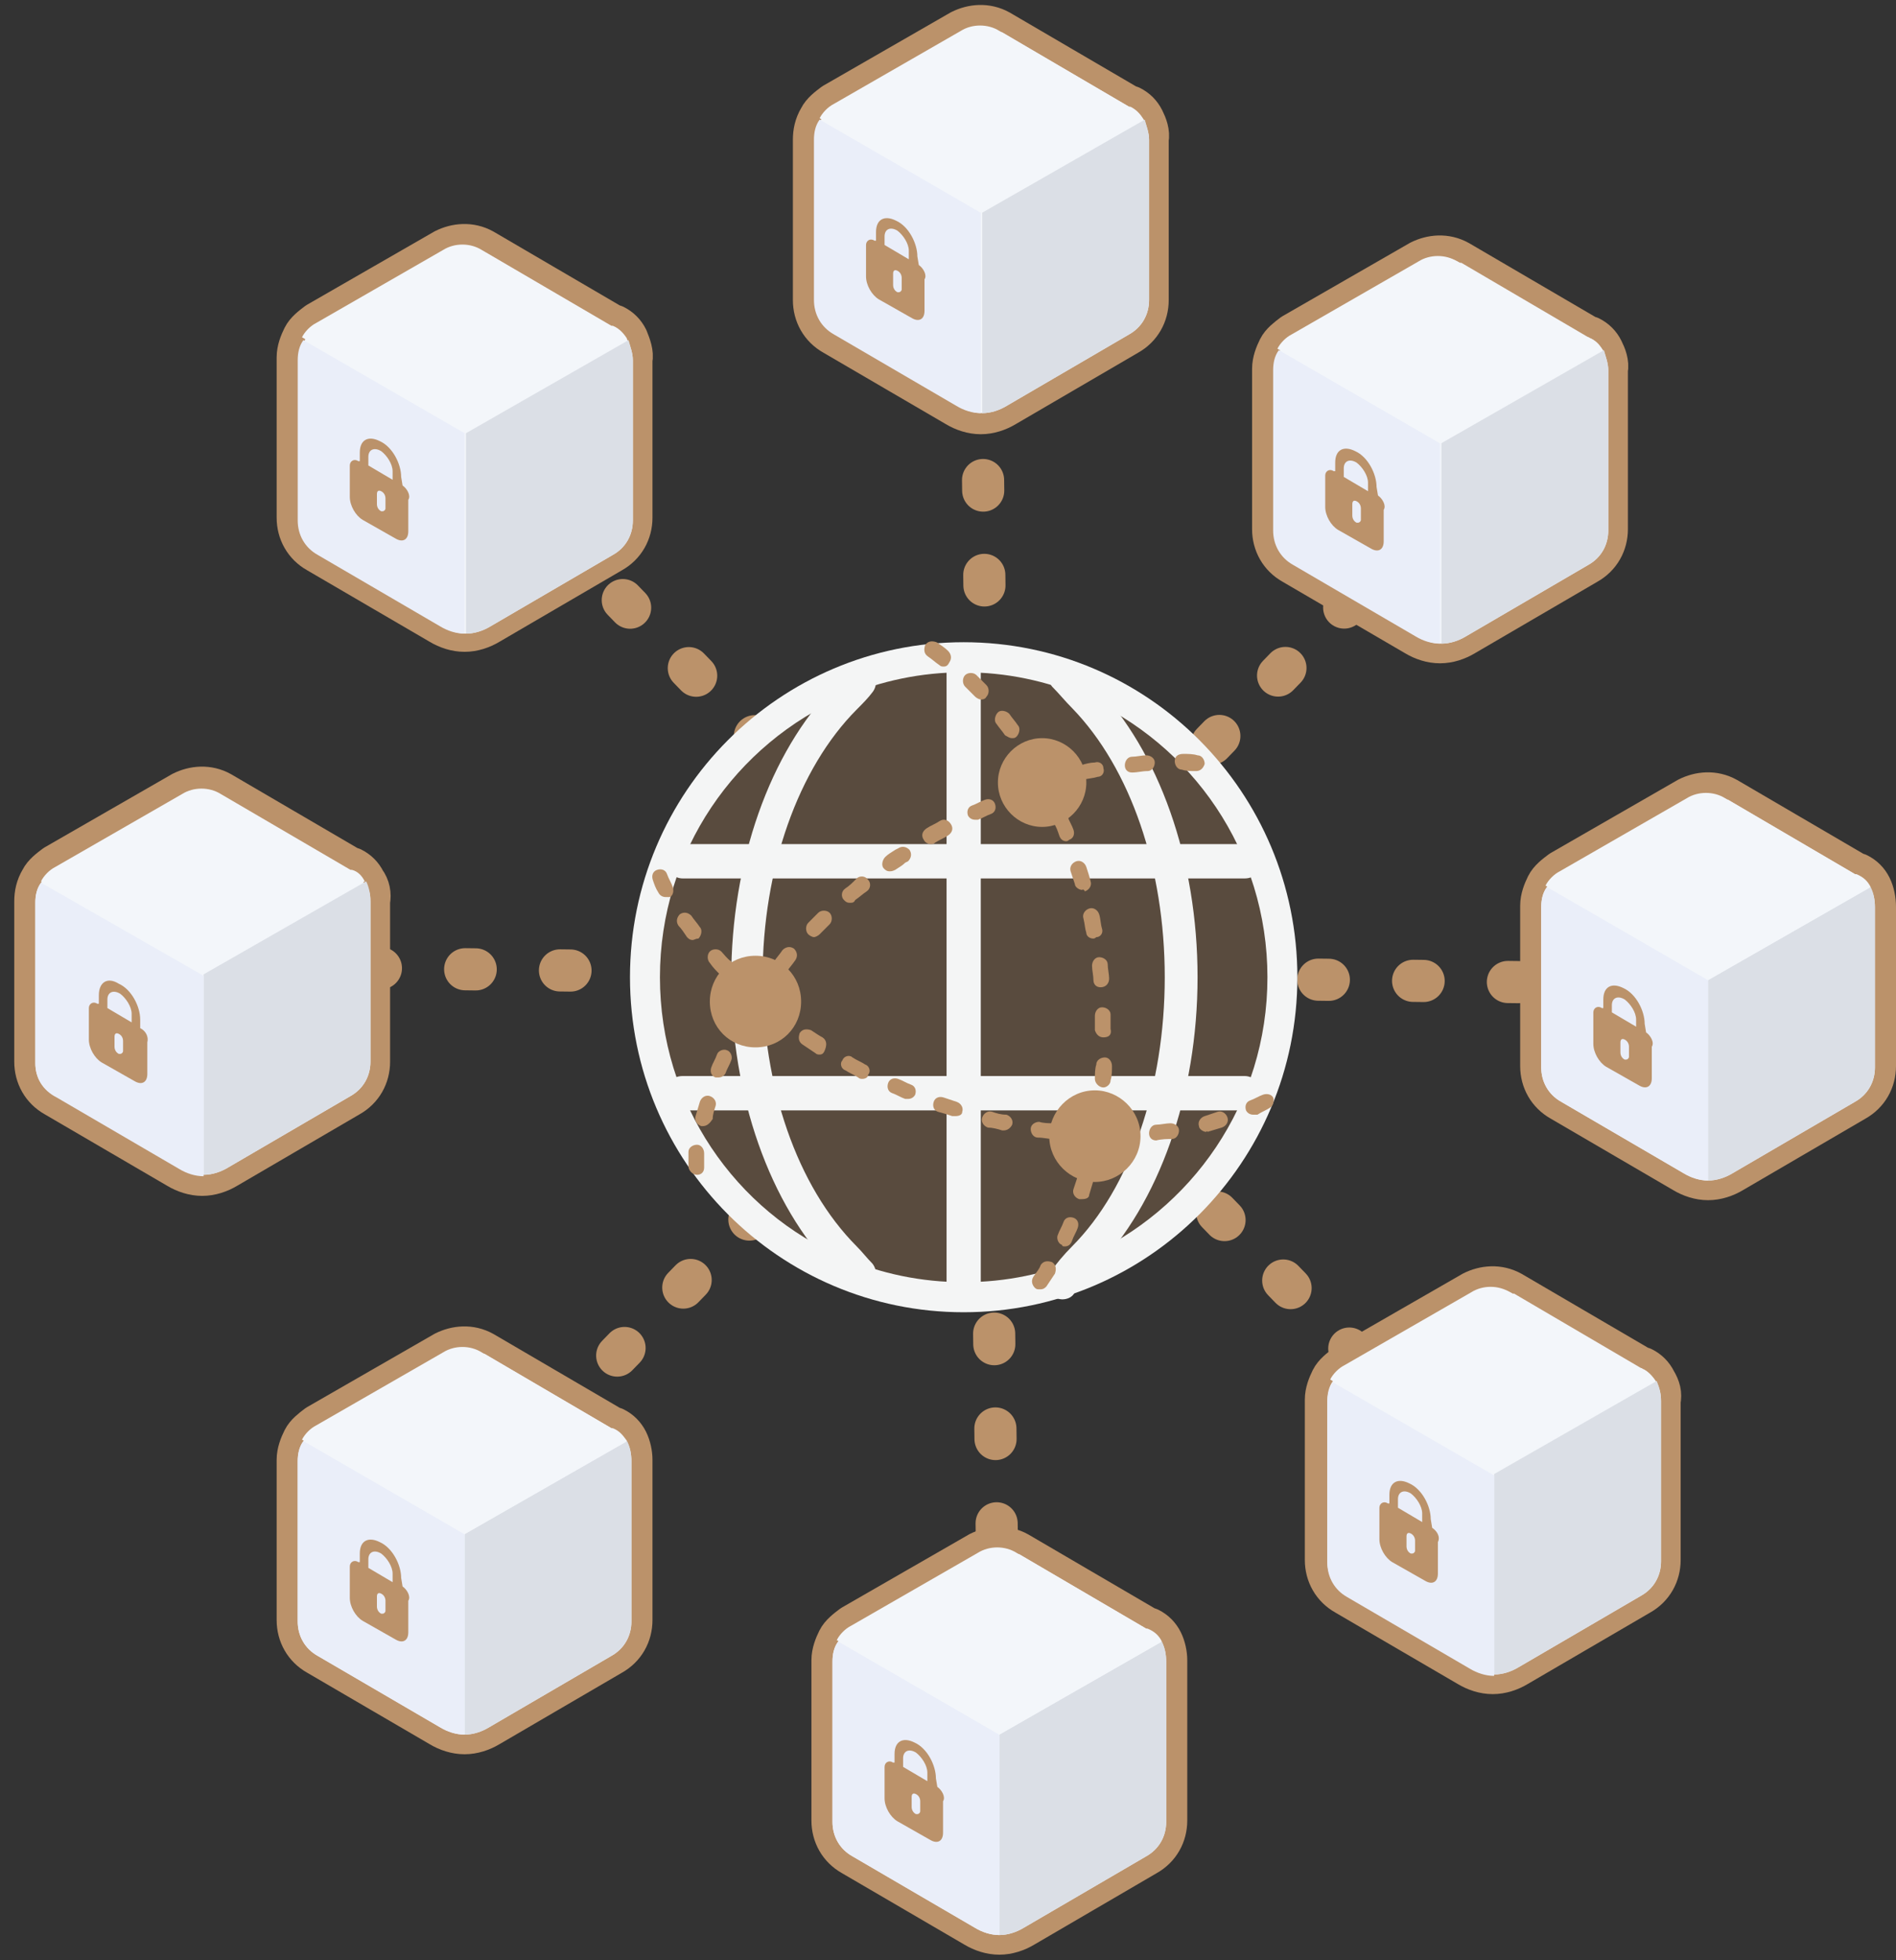 <svg width="90" height="93" viewBox="0 0 90 93" fill="none" xmlns="http://www.w3.org/2000/svg">
<rect x="0" y="0" width="90" height="93" fill="#333333" stroke="none"/>
<path d="M29.769 68.37C29.633 68.099 29.43 67.895 29.16 67.759C29.16 67.759 29.16 67.759 29.092 67.759L22.932 64.159C22.323 63.819 21.646 63.887 21.104 64.159L15.079 67.623C14.809 67.827 14.538 68.031 14.403 68.302C14.267 68.574 14.132 68.914 14.132 69.253V76.861C14.132 77.54 14.47 78.151 15.079 78.491L20.901 81.887C21.239 82.091 21.646 82.227 22.052 82.227C22.458 82.227 22.864 82.091 23.203 81.887L29.024 78.491C29.633 78.151 29.972 77.54 29.972 76.861V69.253C29.972 68.982 29.904 68.642 29.769 68.37Z" stroke="#BB926A" stroke-width="2" stroke-miterlimit="10" stroke-linecap="round" stroke-linejoin="round"/>
<path d="M73.566 18.786L19.209 74.687" stroke="#BB926A" stroke-width="2" stroke-linecap="round" stroke-linejoin="round" stroke-dasharray="0.5 4"/>
<path d="M18.262 75.638V75.706" stroke="url(#paint0_linear_3638_116245)" stroke-width="2" stroke-linecap="round" stroke-linejoin="round"/>
<path d="M20.157 18.786L74.446 74.687" stroke="#BB926A" stroke-width="2" stroke-linecap="round" stroke-linejoin="round" stroke-dasharray="0.5 4"/>
<path d="M75.394 75.638V75.706" stroke="url(#paint1_linear_3638_116245)" stroke-width="2" stroke-linecap="round" stroke-linejoin="round"/>
<path d="M46.489 9.276L47.505 87.389" stroke="#BB926A" stroke-width="2" stroke-linecap="round" stroke-linejoin="round" stroke-dasharray="0.5 4"/>
<path d="M5.874 45.752H5.942" stroke="url(#paint2_linear_3638_116245)" stroke-width="2" stroke-linecap="round" stroke-linejoin="round"/>
<path d="M8.582 45.819L86.428 46.77" stroke="#BB926A" stroke-width="2" stroke-linecap="round" stroke-linejoin="round" stroke-dasharray="0.5 4"/>
<path d="M87.714 46.77H87.782" stroke="url(#paint3_linear_3638_116245)" stroke-width="2" stroke-linecap="round" stroke-linejoin="round"/>
<path d="M29.972 69.321V76.929C29.972 77.608 29.633 78.219 29.024 78.559L23.203 81.955C22.864 82.159 22.458 82.295 22.052 82.295C21.646 82.295 21.239 82.159 20.901 81.955L15.079 78.559C14.47 78.219 14.132 77.608 14.132 76.929V69.321C14.132 68.982 14.2 68.642 14.403 68.37C14.538 68.099 14.809 67.827 15.079 67.691L21.104 64.227C21.646 63.887 22.39 63.887 22.932 64.227H23L29.024 67.759C29.024 67.759 29.092 67.759 29.092 67.827C29.092 67.827 29.092 67.827 29.16 67.827C29.43 67.963 29.633 68.234 29.769 68.438C29.904 68.642 29.972 68.982 29.972 69.321Z" fill="#F3F6FA"/>
<path d="M29.972 69.321V76.928C29.972 77.608 29.633 78.219 29.024 78.559L23.203 81.955C22.864 82.159 22.458 82.294 22.052 82.294V72.785L29.769 68.37C29.904 68.642 29.972 68.981 29.972 69.321Z" fill="#DBDFE6"/>
<path d="M22.052 72.785V82.294C21.646 82.294 21.239 82.159 20.901 81.955L15.079 78.559C14.47 78.219 14.132 77.608 14.132 76.928V69.321C14.132 68.981 14.2 68.642 14.403 68.37L22.052 72.785Z" fill="#EAEEF9"/>
<path d="M29.769 68.37L22.052 72.785L14.335 68.302C14.47 68.031 14.741 67.759 15.012 67.623L21.037 64.159C21.578 63.819 22.323 63.819 22.864 64.159L29.024 67.759C29.024 67.759 29.024 67.759 29.092 67.759C29.43 67.895 29.566 68.099 29.769 68.37Z" fill="#F3F6FA"/>
<path d="M19.11 75.267L19.042 74.86C19.042 74.248 18.636 73.433 18.027 73.162C17.485 72.89 17.079 73.094 17.079 73.705V74.112H17.012C16.808 73.977 16.605 74.112 16.605 74.316V75.811C16.605 76.218 16.876 76.694 17.215 76.897L18.772 77.78C19.11 77.984 19.381 77.848 19.381 77.441V75.946C19.516 75.743 19.313 75.403 19.11 75.267ZM18.298 76.422C18.298 76.49 18.23 76.558 18.162 76.558H18.095C17.959 76.49 17.892 76.354 17.892 76.218V75.743C17.892 75.607 17.959 75.539 18.095 75.607C18.23 75.675 18.298 75.811 18.298 75.946V76.422ZM18.636 75.063L17.485 74.384V73.977C17.485 73.637 17.756 73.501 18.095 73.705C18.366 73.909 18.636 74.316 18.636 74.656V75.063Z" fill="#BB926A"/>
<path d="M17.314 41.812C17.178 41.54 16.975 41.336 16.704 41.2C16.704 41.2 16.704 41.2 16.637 41.2L10.477 37.601C9.868 37.261 9.191 37.329 8.649 37.601L2.624 41.065C2.354 41.268 2.083 41.472 1.948 41.744C1.744 42.084 1.677 42.423 1.677 42.763V50.37C1.677 51.05 2.015 51.661 2.624 52L8.446 55.397C8.784 55.6 9.191 55.736 9.597 55.736C10.003 55.736 10.409 55.6 10.748 55.397L16.569 52C17.178 51.661 17.517 51.05 17.517 50.37V42.763C17.584 42.423 17.517 42.084 17.314 41.812Z" stroke="#BB926A" stroke-width="2" stroke-miterlimit="10" stroke-linecap="round" stroke-linejoin="round"/>
<path d="M17.584 42.763V50.37C17.584 51.05 17.246 51.661 16.637 52.001L10.815 55.397C10.477 55.601 10.071 55.736 9.664 55.736C9.258 55.736 8.852 55.601 8.514 55.397L2.692 52.001C2.015 51.729 1.677 51.118 1.677 50.438V42.831C1.677 42.491 1.744 42.152 1.948 41.88C2.083 41.608 2.354 41.337 2.624 41.201L8.649 37.737C9.191 37.397 9.935 37.397 10.477 37.737H10.544L16.569 41.269C16.569 41.269 16.637 41.269 16.637 41.337C16.637 41.337 16.637 41.337 16.704 41.337C16.975 41.472 17.178 41.744 17.314 41.948C17.517 42.084 17.584 42.423 17.584 42.763Z" fill="#F3F6FA"/>
<path d="M17.584 42.763V50.37C17.584 51.049 17.246 51.66 16.636 52L10.815 55.396C10.476 55.6 10.07 55.736 9.664 55.736V46.227L17.381 41.812C17.516 42.083 17.584 42.423 17.584 42.763Z" fill="#DBDFE6"/>
<path d="M9.664 46.294V55.804C9.258 55.804 8.852 55.668 8.514 55.464L2.692 52.068C2.015 51.728 1.677 51.117 1.677 50.438V42.83C1.677 42.491 1.744 42.151 1.948 41.879L9.664 46.294Z" fill="#EAEEF9"/>
<path d="M17.313 41.812L9.596 46.227L1.947 41.812C2.083 41.54 2.353 41.268 2.624 41.132L8.649 37.668C9.19 37.329 9.935 37.329 10.476 37.668L16.637 41.268C16.637 41.268 16.637 41.268 16.704 41.268C16.975 41.336 17.178 41.54 17.313 41.812Z" fill="#F3F6FA"/>
<path d="M6.655 48.777V48.37C6.655 47.758 6.249 46.943 5.639 46.671C5.098 46.332 4.692 46.603 4.692 47.215V47.622H4.624C4.421 47.486 4.218 47.622 4.218 47.826V49.32C4.218 49.728 4.489 50.203 4.827 50.407L6.384 51.29C6.722 51.494 6.993 51.358 6.993 50.951V49.456C7.061 49.185 6.925 48.913 6.655 48.777ZM5.842 49.864C5.842 49.932 5.775 50 5.707 50H5.639C5.504 49.932 5.436 49.796 5.436 49.66V49.185C5.436 49.049 5.504 48.981 5.639 49.049C5.775 49.117 5.842 49.252 5.842 49.388V49.864ZM6.249 48.505L5.098 47.826V47.419C5.098 47.079 5.369 46.943 5.707 47.147C5.978 47.351 6.249 47.758 6.249 48.098V48.505Z" fill="#BB926A"/>
<path d="M88.797 42.083C88.662 41.812 88.459 41.608 88.188 41.472C88.188 41.472 88.188 41.472 88.12 41.472L81.96 37.872C81.351 37.532 80.674 37.6 80.132 37.872L74.108 41.336C73.837 41.54 73.566 41.744 73.431 42.015C73.296 42.287 73.16 42.627 73.16 42.966V50.574C73.16 51.253 73.499 51.864 74.108 52.204L79.929 55.6C80.268 55.804 80.674 55.94 81.08 55.94C81.486 55.94 81.892 55.804 82.231 55.6L88.052 52.204C88.662 51.864 89 51.253 89 50.574V43.034C89 42.695 88.932 42.355 88.797 42.083Z" stroke="#BB926A" stroke-width="2" stroke-miterlimit="10" stroke-linecap="round" stroke-linejoin="round"/>
<path d="M89 43.035V50.642C89 51.321 88.662 51.933 88.052 52.272L82.231 55.668C81.892 55.872 81.486 56.008 81.08 56.008C80.674 56.008 80.268 55.872 79.929 55.668L74.108 52.272C73.499 51.933 73.16 51.321 73.16 50.642V43.035C73.16 42.695 73.228 42.355 73.431 42.084C73.566 41.812 73.837 41.54 74.108 41.404L80.132 37.94C80.674 37.601 81.419 37.601 81.96 37.94H82.028L88.052 41.472C88.052 41.472 88.12 41.472 88.12 41.54C88.12 41.54 88.12 41.54 88.188 41.54C88.459 41.676 88.662 41.948 88.797 42.151C88.932 42.355 89 42.695 89 43.035Z" fill="#F3F6FA"/>
<path d="M89 43.034V50.642C89 51.321 88.662 51.932 88.052 52.272L82.231 55.668C81.892 55.872 81.486 56.008 81.08 56.008V46.498L88.797 42.084C88.932 42.355 89 42.695 89 43.034Z" fill="#DBDFE6"/>
<path d="M81.08 46.498V56.008C80.674 56.008 80.268 55.872 79.929 55.668L74.108 52.272C73.499 51.932 73.16 51.321 73.16 50.642V43.034C73.16 42.695 73.228 42.355 73.431 42.084L81.08 46.498Z" fill="#EAEEF9"/>
<path d="M88.797 42.084L81.08 46.499L73.363 42.016C73.499 41.744 73.769 41.472 74.04 41.337L80.065 37.872C80.606 37.533 81.351 37.533 81.892 37.872L88.052 41.472C88.052 41.472 88.052 41.472 88.12 41.472C88.459 41.608 88.662 41.812 88.797 42.084Z" fill="#F3F6FA"/>
<path d="M78.137 48.981L78.07 48.573C78.07 47.962 77.664 47.147 77.054 46.875C76.513 46.603 76.107 46.807 76.107 47.418V47.826H76.039C75.836 47.69 75.633 47.826 75.633 48.03V49.524C75.633 49.931 75.904 50.407 76.242 50.611L77.799 51.494C78.137 51.697 78.408 51.562 78.408 51.154V49.66C78.544 49.456 78.341 49.116 78.137 48.981ZM77.325 50.135C77.325 50.203 77.257 50.271 77.19 50.271H77.122C76.987 50.203 76.919 50.067 76.919 49.931V49.456C76.919 49.32 76.987 49.252 77.122 49.32C77.257 49.388 77.325 49.524 77.325 49.66V50.135ZM77.664 48.709L76.513 48.03V47.69C76.513 47.35 76.784 47.215 77.122 47.418C77.393 47.622 77.664 48.03 77.664 48.369V48.709Z" fill="#BB926A"/>
<path d="M76.07 16.612C75.935 16.34 75.732 16.137 75.461 16.001C75.461 16.001 75.461 16.001 75.394 16.001L69.234 12.401C68.624 12.061 67.947 12.129 67.406 12.401L61.381 15.865C61.111 16.069 60.84 16.273 60.704 16.544C60.569 16.816 60.434 17.155 60.434 17.495V25.103C60.434 25.782 60.772 26.393 61.381 26.733L67.203 30.129C67.541 30.333 67.947 30.469 68.354 30.469C68.76 30.469 69.166 30.333 69.504 30.129L75.326 26.733C75.935 26.393 76.274 25.782 76.274 25.103V17.563C76.341 17.223 76.206 16.884 76.07 16.612Z" stroke="#BB926A" stroke-width="2" stroke-miterlimit="10" stroke-linecap="round" stroke-linejoin="round"/>
<path d="M76.342 17.563V25.17C76.342 25.85 76.004 26.461 75.394 26.8L69.573 30.197C69.234 30.401 68.828 30.536 68.422 30.536C68.016 30.536 67.61 30.401 67.271 30.197L61.45 26.8C60.84 26.461 60.502 25.85 60.502 25.17V17.563C60.502 17.223 60.57 16.884 60.773 16.612C60.908 16.34 61.179 16.069 61.45 15.933L67.474 12.469C68.016 12.129 68.76 12.129 69.302 12.469H69.37L75.394 16.001C75.394 16.001 75.462 16.001 75.462 16.069C75.462 16.069 75.462 16.069 75.53 16.069C75.8 16.204 76.004 16.476 76.139 16.68C76.207 16.884 76.342 17.223 76.342 17.563Z" fill="#F3F6FA"/>
<path d="M76.341 17.563V25.17C76.341 25.849 76.002 26.461 75.393 26.8L69.572 30.197C69.233 30.4 68.827 30.536 68.421 30.536V21.027L76.138 16.612C76.206 16.884 76.341 17.223 76.341 17.563Z" fill="#DBDFE6"/>
<path d="M68.354 21.027V30.536C67.947 30.536 67.541 30.4 67.203 30.197L61.381 26.8C60.772 26.461 60.434 25.849 60.434 25.17V17.563C60.434 17.223 60.501 16.884 60.704 16.612L68.354 21.027Z" fill="#EAEEF9"/>
<path d="M76.07 16.612L68.354 21.027L60.637 16.544C60.772 16.272 61.043 16.001 61.314 15.865L67.338 12.401C67.88 12.061 68.624 12.061 69.166 12.401L75.326 16.001C75.326 16.001 75.326 16.001 75.394 16.001C75.732 16.137 75.935 16.34 76.07 16.612Z" fill="#F3F6FA"/>
<path d="M65.411 23.509L65.343 23.101C65.343 22.49 64.937 21.675 64.328 21.403C63.786 21.131 63.38 21.335 63.38 21.947V22.354H63.312C63.109 22.218 62.906 22.354 62.906 22.558V24.052C62.906 24.46 63.177 24.935 63.516 25.139L65.072 26.022C65.411 26.226 65.682 26.09 65.682 25.682V24.188C65.817 23.984 65.614 23.645 65.411 23.509ZM64.599 24.664C64.599 24.732 64.531 24.799 64.463 24.799H64.395C64.26 24.732 64.192 24.596 64.192 24.46V23.916C64.192 23.781 64.26 23.713 64.395 23.781C64.531 23.849 64.599 23.984 64.599 24.12V24.664ZM64.937 23.305L63.786 22.626V22.218C63.786 21.879 64.057 21.743 64.395 21.947C64.666 22.15 64.937 22.558 64.937 22.898V23.305Z" fill="#BB926A"/>
<path d="M54.274 5.677C54.138 5.405 53.935 5.201 53.664 5.065C53.664 5.065 53.664 5.065 53.597 5.065L47.437 1.465C46.828 1.126 46.151 1.194 45.609 1.465L39.584 4.929C39.314 5.133 39.043 5.337 38.907 5.609C38.704 5.948 38.637 6.288 38.637 6.628V14.235C38.637 14.914 38.975 15.526 39.584 15.865L45.406 19.261C45.744 19.465 46.151 19.601 46.557 19.601C46.963 19.601 47.369 19.465 47.708 19.261L53.529 15.865C54.138 15.526 54.477 14.914 54.477 14.235V6.628C54.544 6.288 54.409 5.948 54.274 5.677Z" stroke="#BB926A" stroke-width="2" stroke-miterlimit="10" stroke-linecap="round" stroke-linejoin="round"/>
<path d="M54.544 6.627V14.235C54.544 14.914 54.206 15.525 53.596 15.865L47.775 19.261C47.436 19.465 47.03 19.601 46.624 19.601C46.218 19.601 45.812 19.465 45.473 19.261L39.652 15.865C39.043 15.525 38.704 14.914 38.704 14.235V6.627C38.704 6.288 38.772 5.948 38.975 5.676C39.11 5.405 39.381 5.133 39.652 4.997L45.676 1.533C46.218 1.193 46.962 1.193 47.504 1.533H47.572L53.596 5.065C53.596 5.065 53.664 5.065 53.664 5.133C53.664 5.133 53.664 5.133 53.732 5.133C54.002 5.269 54.206 5.541 54.341 5.744C54.409 5.948 54.544 6.288 54.544 6.627Z" fill="#F3F6FA"/>
<path d="M54.544 6.627V14.235C54.544 14.914 54.206 15.525 53.596 15.865L47.775 19.261C47.436 19.465 47.03 19.601 46.624 19.601V10.091L54.341 5.676C54.409 5.948 54.544 6.288 54.544 6.627Z" fill="#DBDFE6"/>
<path d="M46.557 10.091V19.601C46.151 19.601 45.744 19.465 45.406 19.261L39.584 15.865C38.975 15.525 38.637 14.914 38.637 14.235V6.627C38.637 6.288 38.704 5.948 38.907 5.676L46.557 10.091Z" fill="#EAEEF9"/>
<path d="M54.273 5.676L46.556 10.091L38.907 5.609C39.043 5.337 39.313 5.065 39.584 4.929L45.609 1.465C46.15 1.126 46.895 1.126 47.436 1.465L53.596 5.065C53.596 5.065 53.596 5.065 53.664 5.065C53.935 5.201 54.138 5.405 54.273 5.676Z" fill="#F3F6FA"/>
<path d="M43.614 12.573L43.546 12.166C43.546 11.555 43.14 10.739 42.531 10.468C41.989 10.196 41.583 10.4 41.583 11.011V11.419H41.516C41.312 11.283 41.109 11.419 41.109 11.622V13.117C41.109 13.524 41.38 14 41.719 14.204L43.276 15.086C43.614 15.29 43.885 15.154 43.885 14.747V13.253C44.02 13.049 43.817 12.709 43.614 12.573ZM42.802 13.728C42.802 13.796 42.734 13.864 42.666 13.864H42.599C42.463 13.796 42.395 13.66 42.395 13.524V12.981C42.395 12.845 42.463 12.777 42.599 12.845C42.734 12.913 42.802 13.049 42.802 13.185V13.728ZM43.14 12.302L41.989 11.622V11.215C41.989 10.875 42.26 10.739 42.599 10.943C42.869 11.147 43.14 11.555 43.14 11.894V12.302Z" fill="#BB926A"/>
<path d="M55.154 77.88C55.018 77.608 54.815 77.404 54.544 77.268C54.544 77.268 54.544 77.268 54.477 77.268L48.317 73.668C47.707 73.329 47.03 73.397 46.489 73.668L40.464 77.132C40.194 77.336 39.923 77.54 39.787 77.812C39.652 78.084 39.517 78.423 39.517 78.763V86.37C39.517 87.049 39.855 87.661 40.464 88L46.286 91.397C46.624 91.6 47.03 91.736 47.437 91.736C47.843 91.736 48.249 91.6 48.587 91.397L54.409 88C55.018 87.661 55.357 87.049 55.357 86.37V78.763C55.357 78.491 55.289 78.151 55.154 77.88Z" stroke="#BB926A" stroke-width="2" stroke-miterlimit="10" stroke-linecap="round" stroke-linejoin="round"/>
<path d="M55.357 78.831V86.438C55.357 87.117 55.018 87.728 54.409 88.068L48.587 91.464C48.249 91.668 47.843 91.804 47.437 91.804C47.03 91.804 46.624 91.668 46.286 91.464L40.464 88.068C39.855 87.728 39.517 87.117 39.517 86.438V78.831C39.517 78.491 39.584 78.151 39.787 77.879C39.923 77.608 40.194 77.336 40.464 77.2L46.489 73.736C47.03 73.397 47.775 73.397 48.317 73.736H48.384L54.409 77.268C54.409 77.268 54.477 77.268 54.477 77.336C54.477 77.336 54.477 77.336 54.544 77.336C54.815 77.472 55.018 77.744 55.154 77.947C55.289 78.151 55.357 78.491 55.357 78.831Z" fill="#F3F6FA"/>
<path d="M55.356 78.83V86.438C55.356 87.117 55.018 87.728 54.409 88.068L48.587 91.464C48.249 91.668 47.843 91.804 47.437 91.804V82.294L55.153 77.879C55.289 78.151 55.356 78.491 55.356 78.83Z" fill="#DBDFE6"/>
<path d="M47.437 82.294V91.804C47.03 91.804 46.624 91.668 46.286 91.464L40.464 88.068C39.855 87.728 39.517 87.117 39.517 86.438V78.83C39.517 78.491 39.584 78.151 39.787 77.879L47.437 82.294Z" fill="#EAEEF9"/>
<path d="M55.154 77.88L47.437 82.295L39.72 77.812C39.855 77.54 40.126 77.268 40.397 77.132L46.421 73.668C46.963 73.329 47.707 73.329 48.249 73.668L54.409 77.268C54.409 77.268 54.409 77.268 54.477 77.268C54.815 77.404 55.018 77.608 55.154 77.88Z" fill="#F3F6FA"/>
<path d="M44.494 84.776L44.426 84.369C44.426 83.758 44.02 82.942 43.411 82.671C42.869 82.399 42.463 82.603 42.463 83.214V83.622H42.395C42.192 83.486 41.989 83.622 41.989 83.826V85.32C41.989 85.727 42.26 86.203 42.599 86.407L44.155 87.29C44.494 87.493 44.765 87.358 44.765 86.95V85.456C44.9 85.252 44.697 84.912 44.494 84.776ZM43.682 85.931C43.682 85.999 43.614 86.067 43.546 86.067H43.478C43.343 85.999 43.275 85.863 43.275 85.727V85.252C43.275 85.116 43.343 85.048 43.478 85.116C43.614 85.184 43.682 85.32 43.682 85.456V85.931ZM44.02 84.505L42.869 83.826V83.418C42.869 83.078 43.14 82.942 43.478 83.146C43.749 83.35 44.02 83.758 44.02 84.097V84.505Z" fill="#BB926A"/>
<path d="M78.575 65.517C78.44 65.246 78.237 65.042 77.966 64.906C77.966 64.906 77.966 64.906 77.898 64.906L71.739 61.306C71.129 60.967 70.452 61.034 69.911 61.306L63.886 64.77C63.615 64.974 63.345 65.178 63.209 65.45C63.074 65.721 62.938 66.061 62.938 66.4V74.008C62.938 74.687 63.277 75.298 63.886 75.638L69.708 79.034C70.046 79.238 70.452 79.374 70.859 79.374C71.265 79.374 71.671 79.238 72.009 79.034L77.831 75.638C78.44 75.298 78.778 74.687 78.778 74.008V66.468C78.846 66.129 78.778 65.857 78.575 65.517Z" stroke="#BB926A" stroke-width="2" stroke-miterlimit="10" stroke-linecap="round" stroke-linejoin="round"/>
<path d="M78.846 66.468V74.076C78.846 74.755 78.507 75.366 77.898 75.706L72.077 79.102C71.738 79.306 71.332 79.442 70.926 79.442C70.52 79.442 70.114 79.306 69.775 79.102L63.954 75.706C63.344 75.366 63.006 74.755 63.006 74.076V66.468C63.006 66.129 63.074 65.789 63.277 65.517C63.412 65.246 63.683 64.974 63.954 64.838L69.978 61.374C70.52 61.034 71.264 61.034 71.806 61.374H71.874L77.898 64.906C77.898 64.906 77.966 64.906 77.966 64.974C77.966 64.974 77.966 64.974 78.034 64.974C78.304 65.11 78.507 65.381 78.643 65.585C78.778 65.857 78.846 66.129 78.846 66.468Z" fill="#F3F6FA"/>
<path d="M78.846 66.468V74.076C78.846 74.755 78.507 75.366 77.898 75.706L72.076 79.102C71.738 79.306 71.332 79.442 70.926 79.442V69.932L78.643 65.517C78.778 65.857 78.846 66.128 78.846 66.468Z" fill="#DBDFE6"/>
<path d="M70.926 70V79.509C70.52 79.509 70.114 79.374 69.775 79.17L63.954 75.774C63.344 75.434 63.006 74.823 63.006 74.143V66.536C63.006 66.196 63.074 65.857 63.277 65.585L70.926 70Z" fill="#EAEEF9"/>
<path d="M78.575 65.517L70.859 69.932L63.142 65.449C63.277 65.178 63.548 64.906 63.819 64.77L69.843 61.306C70.385 60.966 71.129 60.966 71.671 61.306L77.831 64.906C77.831 64.906 77.831 64.906 77.898 64.906C78.237 65.042 78.44 65.314 78.575 65.517Z" fill="#F3F6FA"/>
<path d="M67.983 72.483L67.915 72.075C67.915 71.464 67.509 70.649 66.9 70.377C66.359 70.105 65.952 70.309 65.952 70.92V71.328H65.885C65.682 71.192 65.478 71.328 65.478 71.532V73.026C65.478 73.433 65.749 73.909 66.088 74.113L67.645 74.996C67.983 75.2 68.254 75.064 68.254 74.656V73.162C68.389 72.89 68.186 72.618 67.983 72.483ZM67.171 73.569C67.171 73.637 67.103 73.705 67.035 73.705H66.968C66.832 73.637 66.765 73.501 66.765 73.365V72.89C66.765 72.754 66.832 72.686 66.968 72.754C67.103 72.822 67.171 72.958 67.171 73.094V73.569ZM67.509 72.211L66.359 71.532V71.124C66.359 70.784 66.629 70.649 66.968 70.852C67.239 71.056 67.509 71.464 67.509 71.803V72.211Z" fill="#BB926A"/>
<path d="M29.769 16.069C29.633 15.797 29.43 15.593 29.16 15.457C29.16 15.457 29.16 15.457 29.092 15.457L22.932 11.857C22.323 11.518 21.646 11.586 21.104 11.857L15.079 15.322C14.809 15.525 14.538 15.729 14.403 16.001C14.267 16.272 14.132 16.612 14.132 16.952V24.559C14.132 25.238 14.47 25.85 15.079 26.189L20.901 29.585C21.239 29.789 21.646 29.925 22.052 29.925C22.458 29.925 22.864 29.789 23.203 29.585L29.024 26.189C29.633 25.85 29.972 25.238 29.972 24.559V17.087C30.04 16.748 29.904 16.408 29.769 16.069Z" stroke="#BB926A" stroke-width="2" stroke-miterlimit="10" stroke-linecap="round" stroke-linejoin="round"/>
<path d="M30.04 17.088V24.695C30.04 25.375 29.702 25.986 29.093 26.325L23.271 29.722C22.933 29.925 22.526 30.061 22.12 30.061C21.714 30.061 21.308 29.925 20.969 29.722L15.148 26.325C14.539 25.986 14.2 25.375 14.2 24.695V17.088C14.2 16.748 14.268 16.409 14.471 16.137C14.606 15.865 14.877 15.594 15.148 15.458L21.172 11.993C21.714 11.654 22.459 11.654 23 11.993H23.068L29.093 15.525C29.093 15.525 29.16 15.525 29.16 15.594C29.16 15.594 29.16 15.594 29.228 15.594C29.499 15.729 29.702 16.001 29.837 16.205C29.905 16.409 30.04 16.748 30.04 17.088Z" fill="#F3F6FA"/>
<path d="M30.04 17.088V24.695C30.04 25.374 29.702 25.986 29.092 26.325L23.271 29.721C22.932 29.925 22.526 30.061 22.12 30.061V20.552L29.837 16.137C29.905 16.408 30.04 16.748 30.04 17.088Z" fill="#DBDFE6"/>
<path d="M22.052 20.552V30.061C21.646 30.061 21.239 29.925 20.901 29.721L15.079 26.325C14.47 25.986 14.132 25.374 14.132 24.695V17.088C14.132 16.748 14.2 16.408 14.403 16.137L22.052 20.552Z" fill="#EAEEF9"/>
<path d="M29.769 16.069L22.052 20.484L14.335 16.001C14.47 15.729 14.741 15.457 15.012 15.321L21.037 11.857C21.578 11.518 22.323 11.518 22.864 11.857L29.024 15.457C29.024 15.457 29.024 15.457 29.092 15.457C29.43 15.593 29.633 15.865 29.769 16.069Z" fill="#F3F6FA"/>
<path d="M19.11 23.034L19.042 22.626C19.042 22.015 18.636 21.2 18.027 20.928C17.485 20.656 17.079 20.86 17.079 21.471V21.879H17.012C16.808 21.743 16.605 21.879 16.605 22.083V23.577C16.605 23.985 16.876 24.46 17.215 24.664L18.772 25.547C19.11 25.751 19.381 25.615 19.381 25.207V23.713C19.516 23.509 19.313 23.17 19.11 23.034ZM18.298 24.121C18.298 24.189 18.23 24.256 18.162 24.256H18.095C17.959 24.189 17.892 24.053 17.892 23.917V23.441C17.892 23.305 17.959 23.238 18.095 23.305C18.23 23.373 18.298 23.509 18.298 23.645V24.121ZM18.636 22.762L17.485 22.083V21.675C17.485 21.336 17.756 21.2 18.095 21.404C18.366 21.607 18.636 22.015 18.636 22.355V22.762Z" fill="#BB926A"/>
<path d="M45.744 62.257C54.492 62.257 61.584 55.141 61.584 46.363C61.584 37.585 54.492 30.469 45.744 30.469C36.996 30.469 29.904 37.585 29.904 46.363C29.904 55.141 36.996 62.257 45.744 62.257Z" fill="#F4F5F5"/>
<path d="M60.163 46.363C60.163 52.34 56.575 57.434 51.431 59.676C49.671 60.423 47.775 60.831 45.745 60.831C43.714 60.831 41.819 60.423 40.059 59.676C34.914 57.502 31.326 52.34 31.326 46.363C31.326 40.386 34.914 35.291 40.059 33.05C41.819 32.303 43.714 31.895 45.745 31.895C47.775 31.895 49.671 32.303 51.431 33.05C56.575 35.291 60.163 40.386 60.163 46.363Z" fill="#594B3E"/>
<path d="M50.415 61.646C50.28 61.646 50.077 61.578 49.941 61.51C49.603 61.238 49.535 60.763 49.806 60.423C50.144 59.948 50.483 59.54 50.889 59.133C53.664 56.348 55.289 51.525 55.289 46.363C55.289 41.201 53.664 36.446 50.889 33.593C50.55 33.254 50.28 32.914 49.941 32.574C49.67 32.235 49.738 31.759 50.077 31.488C50.415 31.216 50.889 31.284 51.16 31.623C51.43 31.963 51.701 32.235 51.972 32.506C55.018 35.631 56.846 40.793 56.846 46.363C56.846 51.933 55.018 57.095 51.972 60.219C51.633 60.559 51.295 60.967 51.024 61.306C50.889 61.578 50.618 61.646 50.415 61.646Z" fill="#F4F5F5"/>
<path d="M40.802 61.238C40.599 61.238 40.328 61.17 40.193 60.967C39.99 60.695 39.787 60.491 39.584 60.288C36.538 57.163 34.71 52.001 34.71 46.431C34.71 40.861 36.538 35.699 39.584 32.575C39.787 32.371 39.99 32.099 40.193 31.895C40.464 31.556 40.938 31.488 41.276 31.759C41.615 32.031 41.682 32.507 41.411 32.846C41.208 33.118 40.938 33.39 40.667 33.661C37.892 36.446 36.199 41.201 36.199 46.363C36.199 51.525 37.824 56.28 40.667 59.133C40.938 59.404 41.141 59.676 41.411 59.948C41.682 60.288 41.615 60.763 41.276 61.035C41.141 61.17 40.938 61.238 40.802 61.238Z" fill="#F4F5F5"/>
<path d="M45.744 62.189C45.338 62.189 44.932 61.849 44.932 61.374V31.351C44.932 30.944 45.27 30.536 45.744 30.536C46.218 30.536 46.556 30.876 46.556 31.351V61.374C46.556 61.849 46.218 62.189 45.744 62.189Z" fill="#F4F5F5"/>
<path d="M59.08 41.676H32.409C32.003 41.676 31.597 41.337 31.597 40.861C31.597 40.453 31.935 40.046 32.409 40.046H59.08C59.486 40.046 59.892 40.386 59.892 40.861C59.892 41.337 59.554 41.676 59.08 41.676Z" fill="#F4F5F5"/>
<path d="M59.08 52.68H32.409C32.003 52.68 31.597 52.34 31.597 51.865C31.597 51.389 31.935 51.05 32.409 51.05H59.08C59.486 51.05 59.892 51.389 59.892 51.865C59.892 52.34 59.554 52.68 59.08 52.68Z" fill="#F4F5F5"/>
<path d="M35.861 49.691C34.643 49.691 33.695 48.74 33.695 47.518C33.695 46.295 34.643 45.344 35.861 45.344C37.08 45.344 38.028 46.295 38.028 47.518C38.028 48.74 37.08 49.691 35.861 49.691Z" fill="#BB926A"/>
<path d="M49.468 39.231C48.317 39.231 47.369 38.28 47.369 37.125C47.369 35.971 48.317 35.02 49.468 35.02C50.618 35.02 51.566 35.971 51.566 37.125C51.566 38.28 50.618 39.231 49.468 39.231Z" fill="#BB926A"/>
<path d="M51.972 56.076C50.821 56.076 49.806 55.125 49.806 53.903C49.806 52.748 50.753 51.729 51.972 51.729C53.123 51.729 54.138 52.68 54.138 53.903C54.138 55.125 53.123 56.076 51.972 56.076Z" fill="#BB926A"/>
<path d="M49.332 61.17C49.264 61.17 49.197 61.17 49.129 61.103C48.993 60.967 48.926 60.763 49.061 60.559C49.197 60.355 49.332 60.22 49.4 60.016C49.535 59.812 49.738 59.812 49.941 59.88C50.144 60.016 50.144 60.22 50.077 60.423C49.941 60.627 49.806 60.831 49.67 61.035C49.535 61.17 49.467 61.17 49.332 61.17ZM50.55 59.133C50.483 59.133 50.415 59.133 50.415 59.065C50.212 58.997 50.144 58.725 50.212 58.589C50.28 58.386 50.415 58.182 50.483 57.978C50.55 57.774 50.753 57.706 50.956 57.774C51.16 57.842 51.227 58.046 51.16 58.25C51.092 58.453 50.956 58.657 50.889 58.861C50.821 59.065 50.686 59.133 50.55 59.133ZM51.363 56.891C51.295 56.891 51.295 56.891 51.227 56.891C51.024 56.823 50.889 56.62 50.956 56.416C51.024 56.212 51.092 56.008 51.16 55.804C51.227 55.601 51.43 55.465 51.633 55.533C51.837 55.601 51.972 55.804 51.904 56.008C51.837 56.212 51.769 56.484 51.701 56.688C51.701 56.823 51.566 56.891 51.363 56.891Z" fill="#BB926A"/>
<path d="M52.378 51.593C52.31 51.593 52.31 51.593 52.378 51.593C52.175 51.593 51.972 51.389 51.972 51.186C51.972 50.982 51.972 50.71 52.039 50.506C52.039 50.303 52.243 50.167 52.446 50.167C52.649 50.167 52.784 50.371 52.784 50.574C52.784 50.778 52.784 51.05 52.717 51.254C52.717 51.457 52.513 51.593 52.378 51.593ZM52.378 49.216C52.175 49.216 52.04 49.08 51.972 48.876C51.972 48.672 51.972 48.401 51.972 48.197C51.972 47.993 52.107 47.789 52.31 47.789C52.513 47.789 52.717 47.925 52.717 48.129C52.717 48.333 52.717 48.605 52.717 48.808C52.784 49.08 52.649 49.216 52.378 49.216ZM52.243 46.839C52.039 46.839 51.904 46.703 51.904 46.499C51.904 46.295 51.837 46.023 51.837 45.82C51.837 45.616 51.972 45.412 52.175 45.412C52.378 45.412 52.581 45.548 52.581 45.752C52.581 45.956 52.649 46.227 52.649 46.431C52.649 46.635 52.513 46.839 52.243 46.839ZM51.904 44.529C51.701 44.529 51.566 44.393 51.566 44.257C51.498 44.054 51.498 43.85 51.43 43.578C51.363 43.374 51.498 43.171 51.701 43.103C51.904 43.035 52.107 43.171 52.175 43.374C52.243 43.578 52.243 43.85 52.31 44.054C52.378 44.257 52.243 44.461 52.039 44.461C51.972 44.529 51.904 44.529 51.904 44.529ZM51.363 42.22C51.227 42.22 51.024 42.084 51.024 41.948C50.956 41.744 50.889 41.541 50.821 41.337C50.753 41.133 50.889 40.929 51.092 40.861C51.295 40.793 51.498 40.929 51.566 41.133C51.633 41.337 51.701 41.541 51.769 41.812C51.837 42.016 51.701 42.22 51.498 42.288C51.43 42.152 51.363 42.22 51.363 42.22ZM50.618 39.91C50.483 39.91 50.347 39.842 50.28 39.639C50.212 39.435 50.144 39.231 50.009 39.027C49.941 38.824 50.009 38.62 50.212 38.552C50.415 38.484 50.618 38.552 50.686 38.756C50.753 38.959 50.889 39.163 50.956 39.367C51.024 39.571 50.956 39.775 50.753 39.842C50.686 39.91 50.618 39.91 50.618 39.91Z" fill="#BB926A"/>
<path d="M48.046 35.02C47.91 35.02 47.843 34.952 47.707 34.884C47.572 34.68 47.437 34.544 47.301 34.34C47.166 34.205 47.233 33.933 47.369 33.797C47.504 33.661 47.775 33.729 47.91 33.865C48.046 34.069 48.181 34.205 48.316 34.408C48.452 34.544 48.384 34.816 48.249 34.952C48.181 35.02 48.113 35.02 48.046 35.02ZM46.556 33.186C46.489 33.186 46.353 33.118 46.286 33.05C46.15 32.914 45.947 32.71 45.812 32.575C45.676 32.439 45.676 32.167 45.812 32.031C45.947 31.895 46.218 31.895 46.353 32.031C46.489 32.167 46.692 32.371 46.827 32.507C46.963 32.642 46.963 32.914 46.827 33.05C46.76 33.186 46.624 33.186 46.556 33.186ZM44.797 31.624C44.729 31.624 44.661 31.624 44.593 31.556C44.39 31.42 44.255 31.284 44.052 31.148C43.849 31.012 43.849 30.808 43.916 30.605C44.052 30.401 44.255 30.401 44.458 30.469C44.661 30.605 44.864 30.741 44.999 30.876C45.135 31.012 45.203 31.216 45.067 31.42C44.999 31.556 44.932 31.624 44.797 31.624Z" fill="#BB926A"/>
<path d="M34.44 46.363C34.372 46.363 34.236 46.295 34.169 46.227C34.033 46.091 33.83 45.888 33.695 45.684C33.56 45.548 33.56 45.276 33.695 45.14C33.83 45.004 34.101 45.004 34.236 45.14C34.372 45.276 34.507 45.48 34.71 45.616C34.846 45.752 34.846 46.023 34.71 46.159C34.575 46.363 34.507 46.363 34.44 46.363ZM32.883 44.597C32.747 44.597 32.68 44.529 32.612 44.461C32.477 44.257 32.341 44.053 32.206 43.918C32.07 43.714 32.138 43.51 32.273 43.374C32.477 43.238 32.68 43.306 32.815 43.442C32.95 43.646 33.086 43.782 33.221 43.986C33.356 44.121 33.289 44.393 33.154 44.529C33.018 44.529 32.95 44.597 32.883 44.597ZM31.596 42.559C31.461 42.559 31.326 42.491 31.258 42.355C31.123 42.152 31.055 41.948 30.987 41.744C30.92 41.54 30.987 41.337 31.19 41.269C31.393 41.201 31.596 41.269 31.664 41.472C31.732 41.676 31.867 41.88 31.935 42.084C32.003 42.288 31.935 42.491 31.8 42.559C31.732 42.559 31.664 42.559 31.596 42.559Z" fill="#BB926A"/>
<path d="M50.009 54.038C49.941 54.038 49.941 54.038 50.009 54.038C49.738 54.038 49.535 53.97 49.264 53.97C49.061 53.97 48.926 53.767 48.926 53.563C48.926 53.359 49.129 53.223 49.332 53.223C49.535 53.291 49.806 53.291 50.009 53.291C50.212 53.291 50.347 53.495 50.347 53.699C50.347 53.902 50.144 54.038 50.009 54.038ZM47.639 53.631H47.572C47.369 53.563 47.098 53.495 46.895 53.495C46.692 53.427 46.556 53.223 46.624 53.019C46.692 52.816 46.895 52.68 47.098 52.748C47.301 52.816 47.504 52.884 47.775 52.884C47.978 52.952 48.113 53.155 48.046 53.359C47.978 53.495 47.843 53.631 47.639 53.631ZM45.338 52.952C45.27 52.952 45.27 52.952 45.203 52.952C44.999 52.884 44.796 52.816 44.526 52.748C44.322 52.68 44.255 52.476 44.322 52.272C44.39 52.069 44.593 52.001 44.796 52.069C44.999 52.136 45.203 52.204 45.406 52.272C45.609 52.34 45.744 52.544 45.676 52.748C45.676 52.884 45.541 52.952 45.338 52.952ZM43.104 52.136C43.036 52.136 43.036 52.136 42.969 52.136C42.766 52.069 42.562 51.933 42.359 51.865C42.156 51.797 42.089 51.593 42.156 51.389C42.224 51.185 42.427 51.118 42.63 51.185C42.833 51.253 43.036 51.389 43.239 51.457C43.443 51.525 43.51 51.729 43.443 51.933C43.375 52.069 43.239 52.136 43.104 52.136ZM40.938 51.185C40.87 51.185 40.803 51.185 40.735 51.118C40.532 50.982 40.329 50.914 40.126 50.778C39.922 50.71 39.855 50.438 39.99 50.303C40.058 50.099 40.329 50.031 40.464 50.167C40.667 50.303 40.87 50.37 41.073 50.506C41.276 50.574 41.344 50.846 41.209 50.982C41.209 51.118 41.073 51.185 40.938 51.185ZM38.907 50.031C38.839 50.031 38.772 50.031 38.704 49.963C38.501 49.827 38.298 49.691 38.095 49.555C37.892 49.419 37.892 49.216 37.959 49.012C38.095 48.808 38.298 48.808 38.501 48.876C38.704 49.012 38.907 49.148 39.042 49.216C39.246 49.352 39.246 49.555 39.178 49.759C39.11 49.963 39.042 50.031 38.907 50.031Z" fill="#BB926A"/>
<path d="M54.882 54.106C54.679 54.106 54.544 53.971 54.544 53.767C54.544 53.563 54.679 53.359 54.882 53.359C55.086 53.359 55.356 53.291 55.559 53.291C55.762 53.291 55.965 53.427 55.965 53.631C55.965 53.835 55.83 54.038 55.627 54.038C55.424 54.038 55.153 54.038 54.882 54.106C54.95 54.106 54.882 54.106 54.882 54.106ZM57.252 53.699C57.116 53.699 56.913 53.563 56.913 53.427C56.846 53.224 56.981 53.02 57.184 52.952C57.387 52.884 57.59 52.816 57.793 52.748C57.996 52.68 58.199 52.816 58.267 53.02C58.335 53.224 58.199 53.427 57.996 53.495C57.793 53.563 57.522 53.631 57.319 53.699C57.319 53.631 57.252 53.699 57.252 53.699ZM59.486 52.884C59.35 52.884 59.215 52.816 59.147 52.68C59.079 52.476 59.147 52.273 59.35 52.205C59.553 52.137 59.756 52.001 59.959 51.933C60.162 51.865 60.365 51.933 60.433 52.069C60.501 52.205 60.433 52.476 60.298 52.544C60.095 52.68 59.892 52.748 59.689 52.884C59.553 52.884 59.486 52.884 59.486 52.884Z" fill="#BB926A"/>
<path d="M51.363 37.058C51.16 37.058 51.024 36.922 51.024 36.786C50.957 36.582 51.092 36.378 51.295 36.31C51.498 36.243 51.769 36.175 51.972 36.175C52.175 36.107 52.378 36.243 52.378 36.446C52.446 36.65 52.311 36.854 52.108 36.854C51.904 36.922 51.701 36.922 51.431 36.99C51.431 37.058 51.431 37.058 51.363 37.058ZM53.732 36.65C53.529 36.65 53.394 36.514 53.394 36.31C53.394 36.107 53.529 35.903 53.732 35.903C53.935 35.903 54.206 35.835 54.409 35.835C54.612 35.835 54.815 35.971 54.815 36.175C54.815 36.378 54.68 36.582 54.477 36.582C54.206 36.582 54.003 36.65 53.732 36.65ZM56.778 36.582C56.508 36.582 56.304 36.582 56.101 36.514C55.898 36.514 55.763 36.31 55.763 36.107C55.763 35.903 55.898 35.767 56.169 35.767C56.372 35.767 56.643 35.767 56.846 35.835C57.049 35.835 57.184 36.039 57.184 36.243C57.117 36.446 56.981 36.582 56.778 36.582Z" fill="#BB926A"/>
<path d="M37.012 46.227C36.944 46.227 36.876 46.227 36.809 46.159C36.673 46.023 36.605 45.82 36.741 45.616C36.876 45.412 37.012 45.276 37.147 45.072C37.282 44.937 37.485 44.869 37.688 45.005C37.824 45.14 37.892 45.344 37.756 45.548C37.621 45.752 37.485 45.888 37.35 46.091C37.282 46.159 37.147 46.227 37.012 46.227ZM38.636 44.461C38.569 44.461 38.433 44.393 38.365 44.325C38.23 44.19 38.23 43.918 38.365 43.782C38.501 43.646 38.704 43.442 38.839 43.306C38.975 43.171 39.245 43.171 39.381 43.306C39.516 43.442 39.516 43.714 39.381 43.85C39.245 43.986 39.042 44.19 38.907 44.325C38.839 44.393 38.704 44.461 38.636 44.461ZM40.328 42.831C40.193 42.831 40.125 42.763 40.058 42.695C39.922 42.559 39.922 42.288 40.125 42.152C40.328 42.016 40.464 41.88 40.667 41.676C40.802 41.541 41.073 41.541 41.209 41.744C41.344 41.88 41.344 42.152 41.141 42.288C40.938 42.423 40.802 42.559 40.599 42.695C40.532 42.831 40.464 42.831 40.328 42.831ZM42.224 41.337C42.089 41.337 42.021 41.269 41.953 41.201C41.818 41.065 41.885 40.793 42.021 40.657C42.156 40.522 42.291 40.454 42.495 40.318L42.63 40.25C42.833 40.114 43.036 40.182 43.172 40.318C43.307 40.522 43.239 40.725 43.104 40.861L42.968 40.929C42.833 41.065 42.698 41.133 42.495 41.269C42.359 41.337 42.292 41.337 42.224 41.337ZM44.187 40.046C44.051 40.046 43.916 39.978 43.849 39.842C43.713 39.639 43.781 39.435 43.984 39.299C44.187 39.163 44.39 39.095 44.593 38.959C44.796 38.824 44.999 38.891 45.135 39.095C45.27 39.299 45.202 39.503 44.999 39.639C44.796 39.775 44.593 39.842 44.39 39.978C44.322 40.046 44.255 40.046 44.187 40.046ZM46.285 38.891C46.15 38.891 46.015 38.824 45.947 38.688C45.879 38.484 45.947 38.28 46.15 38.212C46.353 38.144 46.556 38.008 46.759 37.941C46.962 37.873 47.165 37.941 47.233 38.144C47.301 38.348 47.233 38.552 47.03 38.62C46.827 38.688 46.624 38.824 46.421 38.891C46.421 38.891 46.353 38.891 46.285 38.891Z" fill="#BB926A"/>
<path d="M33.086 55.737C32.883 55.737 32.68 55.533 32.68 55.329C32.68 55.125 32.68 54.854 32.68 54.65C32.68 54.446 32.883 54.31 33.086 54.31C33.289 54.31 33.424 54.514 33.424 54.718C33.424 54.922 33.424 55.125 33.424 55.397C33.424 55.601 33.289 55.737 33.086 55.737ZM33.357 53.427H33.289C33.086 53.359 32.95 53.156 33.018 52.952C33.086 52.748 33.154 52.476 33.221 52.273C33.289 52.069 33.492 51.933 33.695 52.001C33.898 52.069 34.033 52.273 33.966 52.476C33.898 52.68 33.831 52.884 33.831 53.088C33.695 53.291 33.56 53.427 33.357 53.427ZM34.101 51.118C34.033 51.118 34.033 51.118 33.966 51.118C33.763 51.05 33.695 50.846 33.763 50.642C33.831 50.438 33.966 50.235 34.033 50.031C34.101 49.827 34.372 49.759 34.507 49.827C34.711 49.895 34.778 50.167 34.711 50.303C34.643 50.507 34.507 50.71 34.44 50.914C34.372 51.05 34.237 51.118 34.101 51.118Z" fill="#BB926A"/>
<defs>
<linearGradient id="paint0_linear_3638_116245" x1="-nan" y1="-nan" x2="-nan" y2="-nan" gradientUnits="userSpaceOnUse">
<stop stop-color="#51DFD4"/>
<stop offset="1" stop-color="#1BE068"/>
</linearGradient>
<linearGradient id="paint1_linear_3638_116245" x1="-nan" y1="-nan" x2="-nan" y2="-nan" gradientUnits="userSpaceOnUse">
<stop stop-color="#51DFD4"/>
<stop offset="1" stop-color="#1BE068"/>
</linearGradient>
<linearGradient id="paint2_linear_3638_116245" x1="-nan" y1="-nan" x2="-nan" y2="-nan" gradientUnits="userSpaceOnUse">
<stop stop-color="#51DFD4"/>
<stop offset="1" stop-color="#1BE068"/>
</linearGradient>
<linearGradient id="paint3_linear_3638_116245" x1="-nan" y1="-nan" x2="-nan" y2="-nan" gradientUnits="userSpaceOnUse">
<stop stop-color="#51DFD4"/>
<stop offset="1" stop-color="#1BE068"/>
</linearGradient>
</defs>
</svg>

